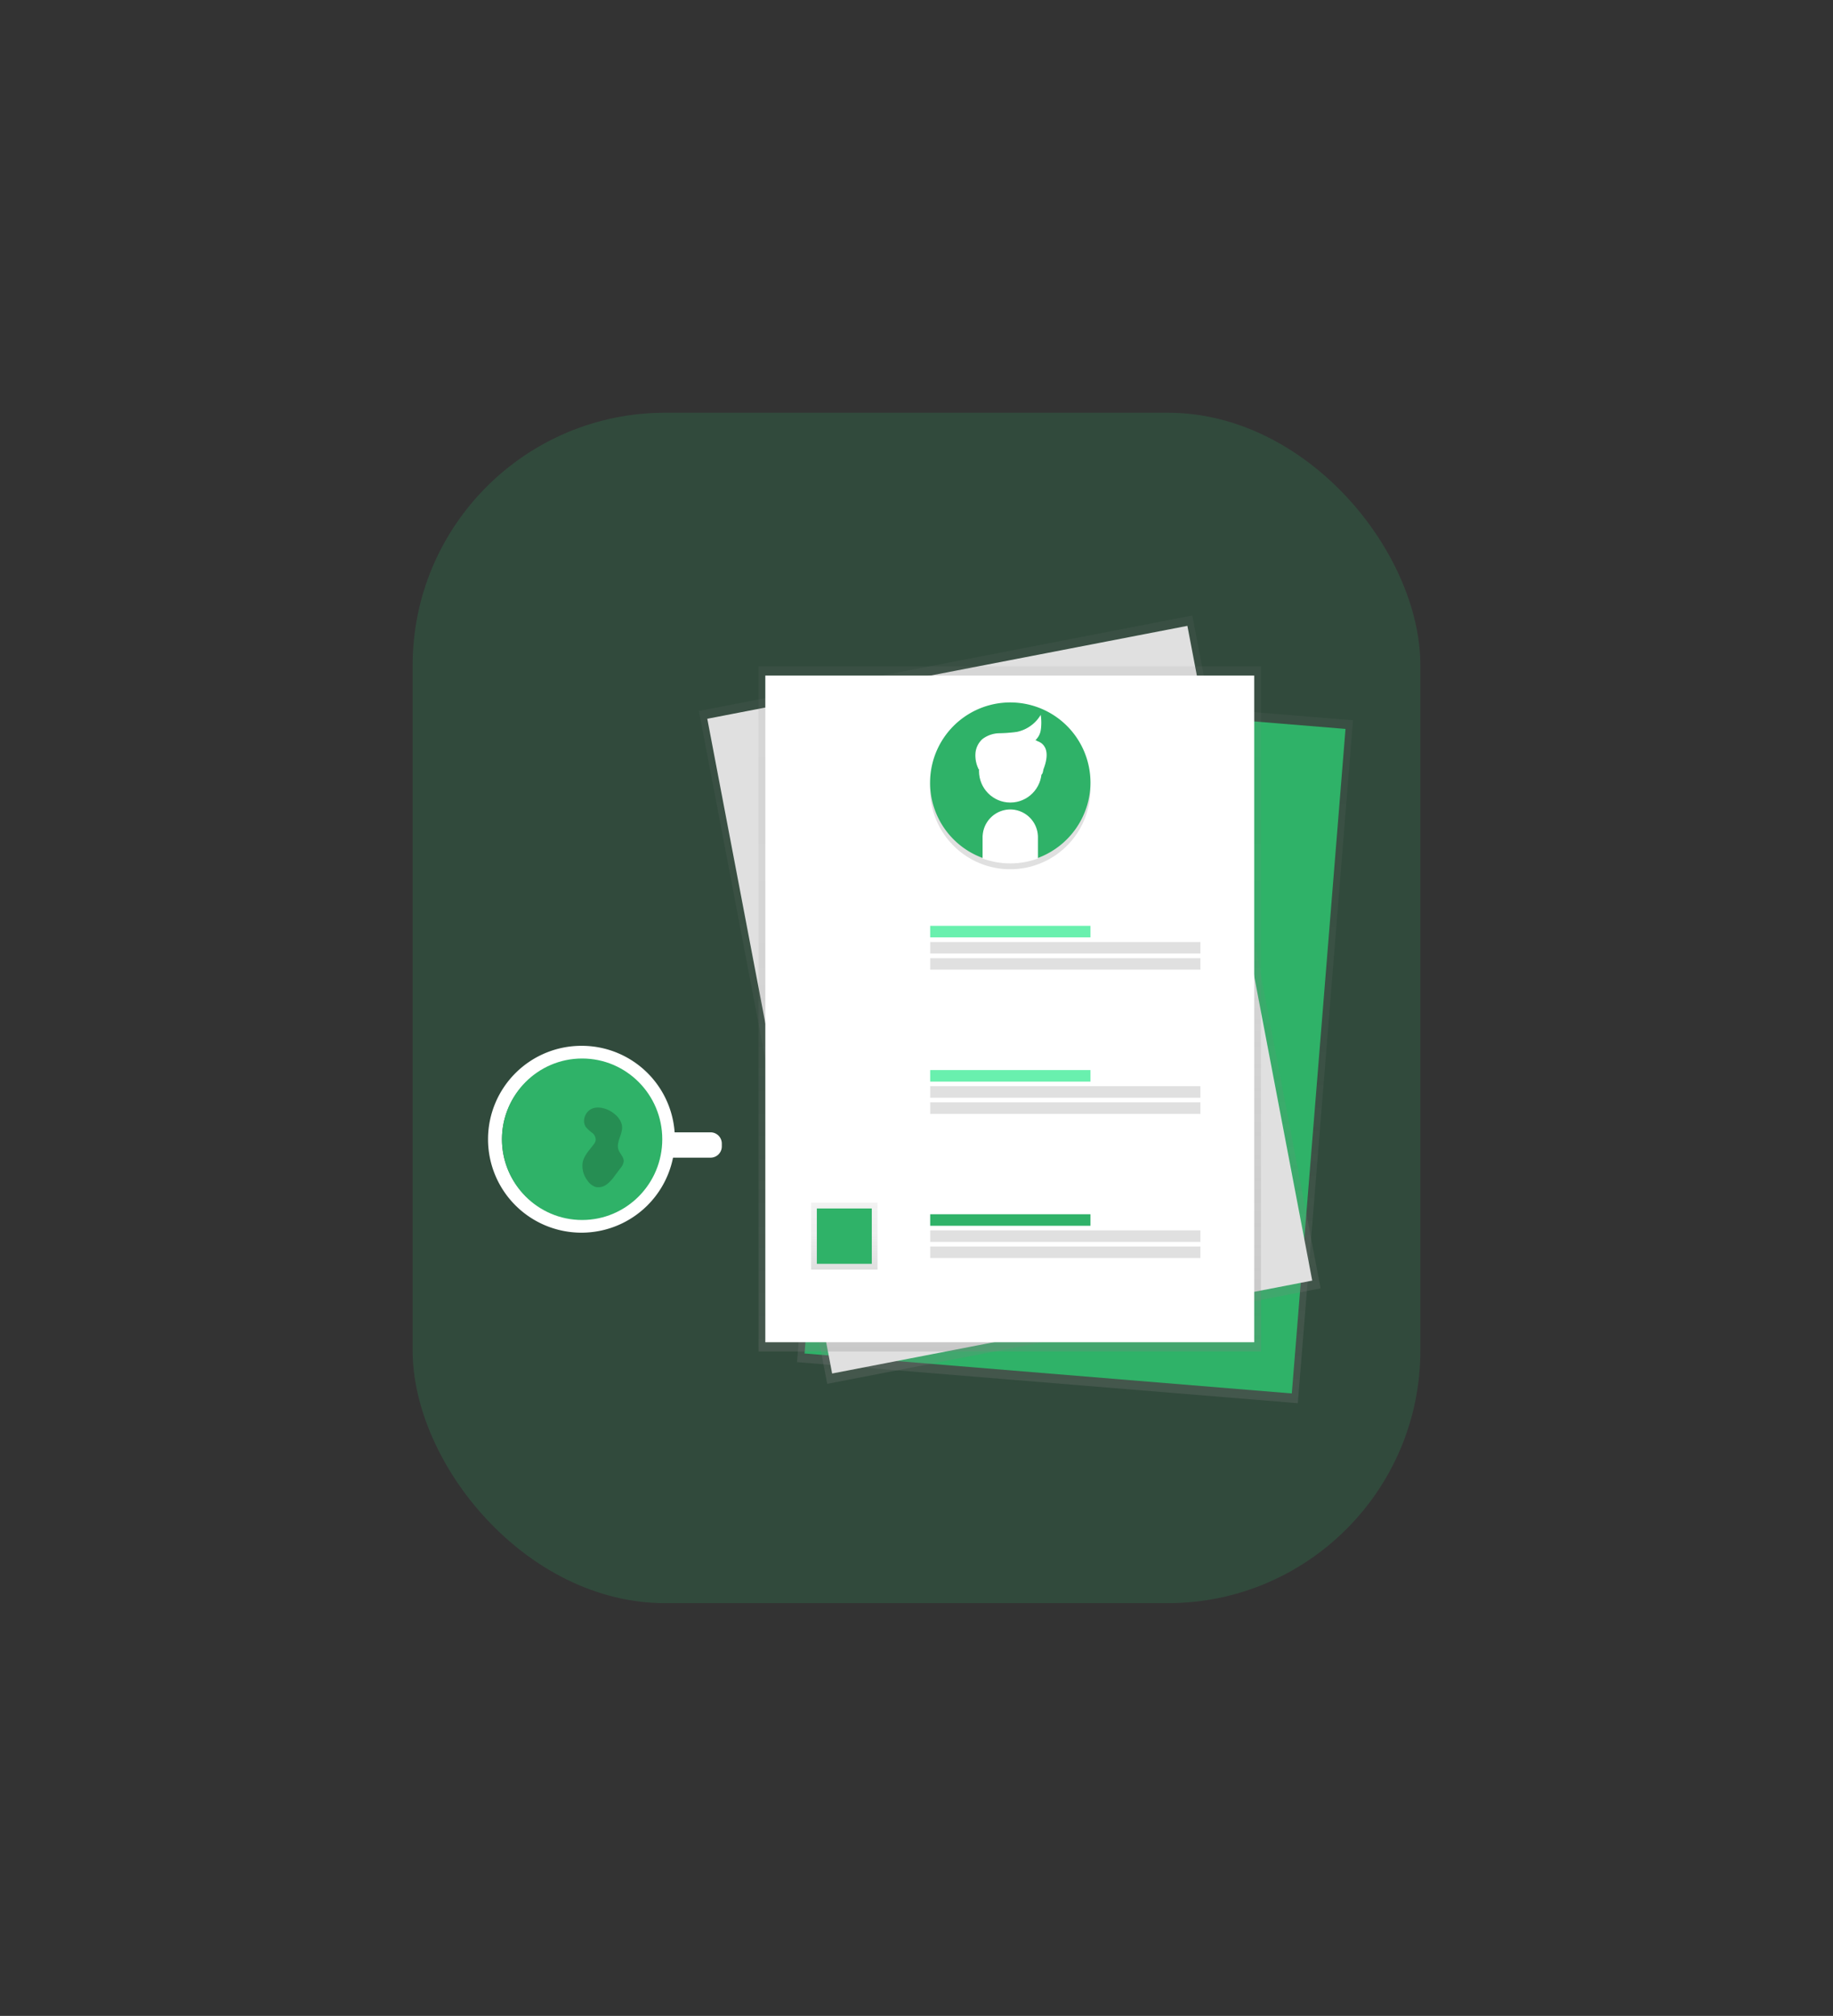 <svg xmlns="http://www.w3.org/2000/svg" xmlns:xlink="http://www.w3.org/1999/xlink" width="653" height="718" viewBox="0 0 653 718"><rect x="0" y="0" width="653" height="718" fill="#333333" stroke="none"/><defs><style>.a{fill:#e0eec4;stroke:#74a112;}.b{fill:rgba(47,178,104,0.19);}.c{clip-path:url(#a);}.d{fill:url(#b);}.e{fill:#2fb268;}.f{fill:url(#c);}.g{fill:#e0e0e0;}.h{fill:url(#d);}.i,.k{fill:#fff;}.j{fill:url(#e);}.k{stroke:#fff;stroke-miterlimit:10;stroke-width:0.364px;}.l{fill:url(#f);}.m{fill:#69f0ae;}.n{opacity:0.2;}</style><clipPath id="a"><rect class="a" width="311" height="353" rx="16" transform="translate(1390 1912)"/></clipPath><linearGradient id="b" x1="0.825" y1="1.045" x2="0.825" y2="0.098" gradientUnits="objectBoundingBox"><stop offset="0" stop-color="gray" stop-opacity="0.251"/><stop offset="0.54" stop-color="gray" stop-opacity="0.122"/><stop offset="1" stop-color="gray" stop-opacity="0.102"/></linearGradient><linearGradient id="c" x1="0.776" y1="1.061" x2="0.776" y2="0.169" xlink:href="#b"/><linearGradient id="d" x1="0.5" y1="1" x2="0.5" y2="0" xlink:href="#b"/><linearGradient id="e" x1="-0.381" y1="1.434" x2="-0.34" y2="2.438" gradientUnits="objectBoundingBox"><stop offset="0" stop-opacity="0.122"/><stop offset="0.55" stop-opacity="0.09"/><stop offset="1" stop-opacity="0.02"/></linearGradient><linearGradient id="f" x1="0.5" y1="1" x2="0.5" y2="0" xlink:href="#b"/></defs><g transform="translate(-1218 -775)"><rect class="b" width="359" height="424" rx="90" transform="translate(1365 922)"/><g class="c" transform="translate(-1 -954)"><g transform="translate(1390.011 1948.223)"><path class="d" d="M291.328,280.554l-178.4-14.629L132.593,22.692l178.4,14.629Z"/><path class="e" d="M289.19,277.082,115.6,262.843,134.732,26.164,308.322,40.4Z"/><path class="f" d="M299.45,239.655,123.677,273.664,77.972,34.009,253.745,0Z"/><path class="g" d="M296.466,236.886,125.43,269.981,80.956,36.778,251.992,3.687Z"/><rect class="h" width="178.986" height="244.039" transform="translate(99.218 18.101)"/><rect class="i" width="174.166" height="237.462" transform="translate(101.63 21.388)"/><path class="j" d="M223.442,86.043A28.57,28.57,0,1,0,261.356,58.49l.087,7.411a9.739,9.739,0,0,1-9.557,9.885h0a9.736,9.736,0,0,1-9.79-9.626l-.087-7.411a28.784,28.784,0,0,0-18.568,27.294Z" transform="translate(-63.121 -23.683)"/><path class="e" d="M280.587,83.015A28.57,28.57,0,1,0,242.344,110.1v-7.411a9.736,9.736,0,0,1,9.674-9.743h0a9.736,9.736,0,0,1,9.674,9.743V110.1a28.784,28.784,0,0,0,18.9-27.086Z" transform="translate(-63.121 -23.683)"/><ellipse class="k" cx="10.982" cy="11.062" rx="10.982" ry="11.062" transform="translate(177.933 44.313)"/><path class="k" d="M252.018,92.944h0a9.736,9.736,0,0,0-9.674,9.743V110.1a28.482,28.482,0,0,0,19.347,0v-7.415A9.736,9.736,0,0,0,252.018,92.944Z" transform="translate(-63.121 -23.683)"/><path class="k" d="M240.96,78.446a10.8,10.8,0,0,1-1.17-5.575,7.462,7.462,0,0,1,2.434-5.046,10.1,10.1,0,0,1,5.863-2.026,53.839,53.839,0,0,0,6.281-.477,13.117,13.117,0,0,0,8.38-5.728,17.988,17.988,0,0,1-.047,4.868,5.956,5.956,0,0,1-2.5,4.008c1.669-.776,1.487,1.046,1.126,2.135.827,1.006,2.835,1.173,2.937,2.474a8.254,8.254,0,0,1-.419,3.844c-.5,1.2.036,3.316-1.253,3.407" transform="translate(-63.121 -23.683)"/><path class="i" d="M260.81,68.229s7.651.674,2.208,12.129" transform="translate(-63.121 -23.683)"/><rect class="l" width="23.658" height="23.829" transform="translate(117.946 209.141)"/><rect class="e" width="19.577" height="19.719" transform="translate(119.983 211.196)"/><rect class="m" width="57.102" height="4.11" transform="translate(160.364 110.538)"/><rect class="g" width="96.259" height="4.11" transform="translate(160.364 116.292)"/><rect class="g" width="96.259" height="4.11" transform="translate(160.364 122.041)"/><rect class="m" width="57.102" height="4.11" transform="translate(160.364 161.894)"/><rect class="g" width="96.259" height="4.11" transform="translate(160.364 167.644)"/><rect class="g" width="96.259" height="4.11" transform="translate(160.364 173.397)"/><rect class="e" width="57.102" height="4.11" transform="translate(160.364 213.247)"/><rect class="g" width="96.259" height="4.11" transform="translate(160.364 219)"/><rect class="g" width="96.259" height="4.11" transform="translate(160.364 224.753)"/><path class="l" d="M147.732,207.563H134.4a35.952,35.952,0,1,0-.608,9.765h13.922a4.882,4.882,0,1,0,0-9.765Z" transform="translate(-63.121 -23.683)"/><path class="i" d="M99.487,176.95a33.278,33.278,0,1,0,33.04,33.277A33.159,33.159,0,0,0,99.487,176.95Zm0,61.627a28.348,28.348,0,1,1,28.143-28.343,28.245,28.245,0,0,1-28.143,28.343Z" transform="translate(-63.121 -23.683)"/><path class="i" d="M66.553,184.08H82.122a4.008,4.008,0,0,1,4.008,4.008V189.1a4.008,4.008,0,0,1-4.008,4.008H66.553Z"/><ellipse class="e" cx="28.551" cy="28.759" rx="28.551" ry="28.759" transform="translate(7.819 157.785)"/><path class="n" d="M102.679,199.5c-2.226,1.166-3.3,4.372-1.822,6.42a13.929,13.929,0,0,0,2.212,2.022,3.146,3.146,0,0,1,1.261,2.605,3.644,3.644,0,0,1-.82,1.643c-1.5,1.982-3.345,3.866-3.829,6.307a8.46,8.46,0,0,0,1.669,6.373,5.592,5.592,0,0,0,2.944,2.35,4.888,4.888,0,0,0,4.008-.951,14,14,0,0,0,2.871-3.119l1.986-2.638a4.729,4.729,0,0,0,1.151-2.408c.069-1.552-1.385-2.714-1.88-4.183-.918-2.725,1.614-5.542,1.275-8.4C113.184,201.2,106.516,197.481,102.679,199.5Z" transform="translate(-63.121 -23.683)"/></g></g></g></svg>